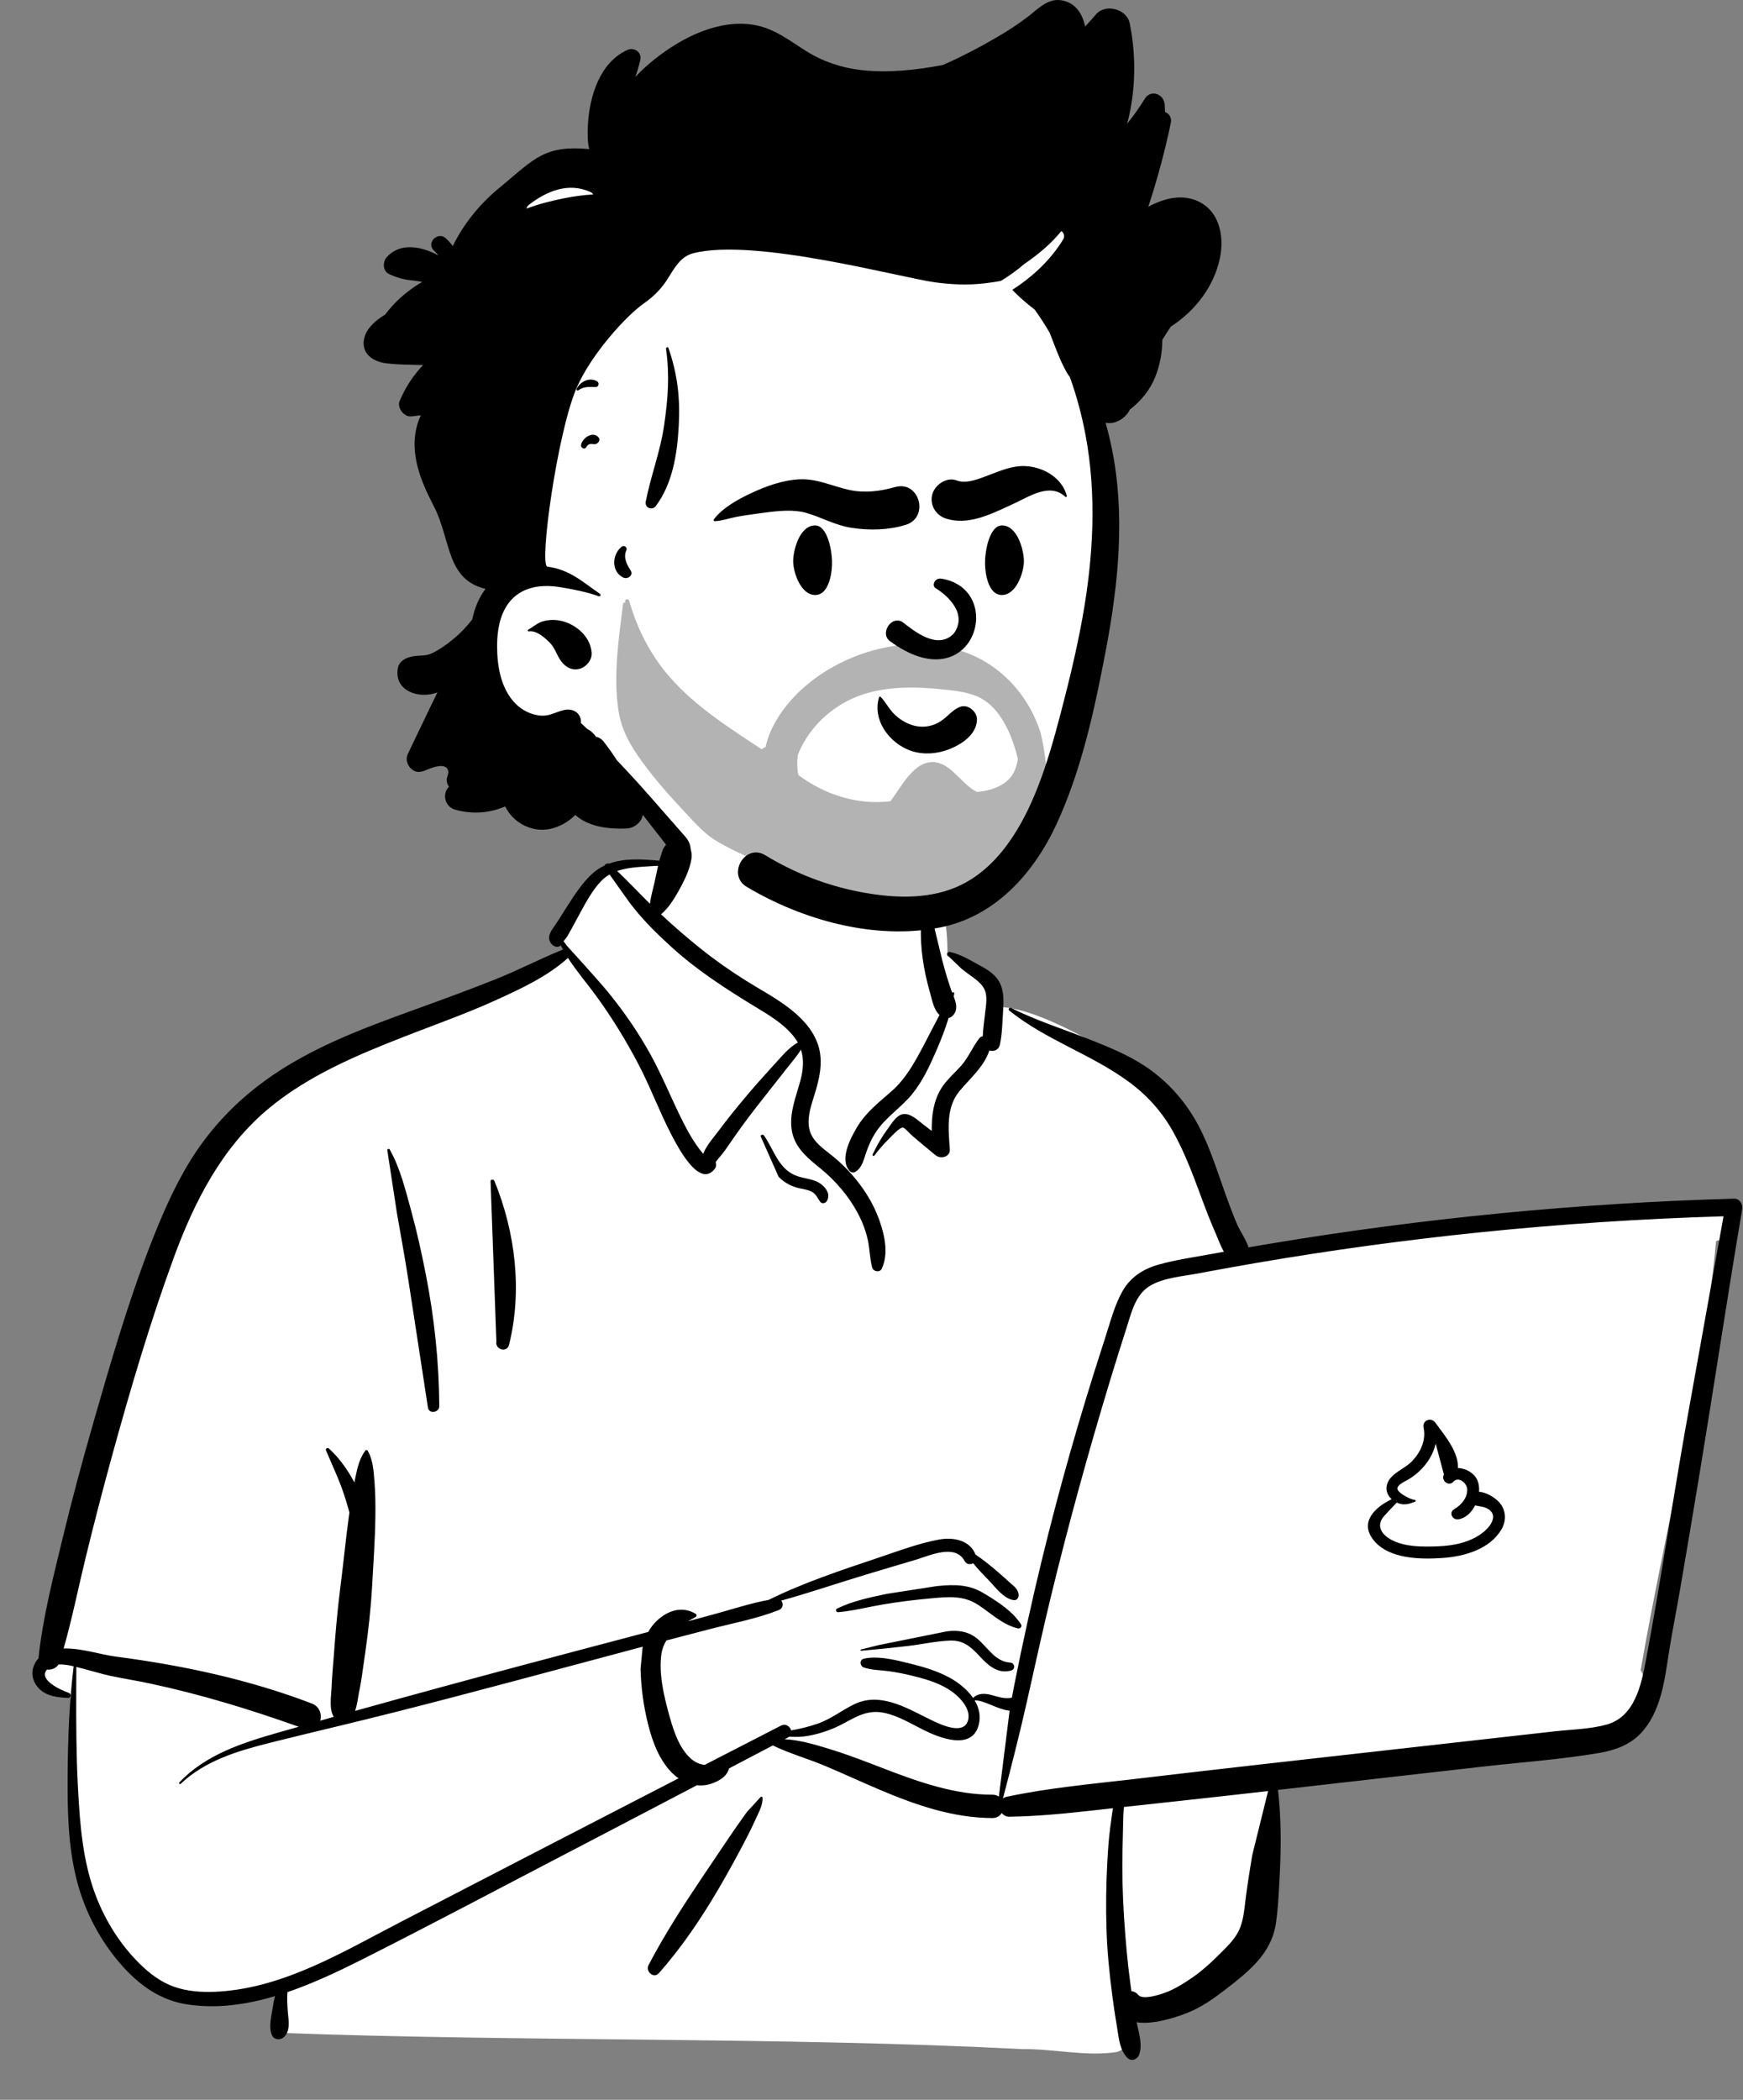 <svg width="1021" height="1230" viewBox="0 0 1021 1230" fill="none" xmlns="http://www.w3.org/2000/svg">
<rect x="0" y="0" width="1021" height="1230" fill="#808080" stroke="none"/>
<path fill-rule="evenodd" clip-rule="evenodd" d="M996.081 706.472C981.802 707.874 967.523 709.274 953.243 710.676C884.855 715.901 816.494 726.813 748.63 733.362C746.94 730.612 743.633 731.065 741.625 732.976C734.853 732.383 727.263 727.207 721.129 732.591C720.93 732.563 720.73 732.53 720.529 732.511C709.607 711.548 702.058 689.189 694.73 666.8C690.054 653.035 683.761 639.71 672.133 630.468C652.289 616.693 606.822 588.76 583.52 589.934C583.134 585.762 581.189 581.462 577.995 578.684C585.034 566.685 556.892 558.856 554.907 560.247C556.179 520.159 537.322 485.345 495.742 477.362C458.492 469.6 405.509 468.296 385.475 507.225C383.273 506.977 360.762 506.859 358.584 507.103C355.197 502.814 318.008 543.457 333.25 557.606C196.978 617.888 119.493 610.695 81.775 780.164C76.676 796.084 76.304 813.505 70.92 829.07C51.764 873.801 36.226 921.432 32.359 970.104C23.02 972.497 21.945 988.964 32.763 991.346C36.895 992.257 40.351 993.501 43.364 995.86C41.009 1035.75 50.655 1126.86 56.733 1126.58C69.127 1166.02 124.409 1177.15 163.546 1163.29C156.799 1175.99 163.546 1183.97 163.546 1190.75C304.373 1196.08 458.353 1193.01 599.141 1200.31C617.15 1200.06 636.092 1204.74 653.855 1202.04C664.688 1199.45 664.706 1182.41 653.718 1180.31L701.731 1169.88C700.658 1169.48 721.522 1155.6 737.291 1129.66C751.969 1100.65 741.979 1065.64 748.63 1034.08C800.574 1029.83 853.377 1028.02 904.753 1019.22C911.758 1040.18 942.082 1015.11 951.721 1005.03C951.709 1005.01 951.697 1005 951.685 1004.98C956.349 1003.71 960.09 999.335 960.215 994.159C963.486 989.485 964.173 982.897 961.036 978.38C975.415 895.412 997.335 810.7 1005.26 726.952C1008.06 726.332 1010.7 725.104 1012.93 723.212L1012.75 723.031C1016.54 718.807 1017.28 711.516 1010.96 707.927C1005.87 705.029 1001.61 705.928 996.081 706.472Z" fill="white"/>
<path fill-rule="evenodd" clip-rule="evenodd" d="M388.072 498.184C392.315 487.521 406.658 491.666 405.059 502.868C404.102 509.578 400.427 516.665 397.126 522.546C394.438 527.333 391.372 532.005 387.215 535.593C394.615 542.497 402.296 549.149 410.172 555.465C418.766 562.356 427.803 568.708 437.144 574.546C445.335 579.666 453.896 584.202 461.617 590.044C468.796 595.475 475.336 602.007 478.664 610.534C482.209 619.614 480.668 628.991 478.058 638.066L477.758 639.092C475.091 648.082 470.474 658.919 476.876 667.389C480.135 671.701 484.873 674.755 488.964 678.202C492.6 681.266 496.013 684.598 499.143 688.177C505.968 695.979 511.519 704.758 515.022 714.54L515.335 715.428C518.338 724.088 520.532 734.696 516.475 743.198C515.311 745.635 511.557 744.843 510.905 742.47C509.431 737.094 509.508 731.464 508.272 726.012C506.986 720.342 504.846 714.96 502.051 709.868C496.643 700.017 489.319 691.602 480.666 684.488L478.076 682.382C471.326 676.842 465.124 670.966 463.754 661.798C462.288 651.989 466.218 642.645 468.745 633.361C470.506 626.891 471.081 620.689 469.178 614.842C466.853 618.637 463.681 622.239 461.172 625.452C456.175 631.853 451.131 638.215 446.1 644.589C440.942 651.125 435.911 657.764 431.12 664.575C428.977 667.622 426.857 670.687 424.744 673.755C423.155 676.061 420.939 678.365 419.207 680.717C419.628 681.975 419.596 683.425 418.833 684.455C409.648 696.865 396.581 670.971 393.173 664.429C386.233 651.106 381.068 636.952 374.105 623.632C366.89 609.824 358.674 596.384 349.517 583.778C343.978 576.153 337.77 568.991 332.703 561.124C320.766 571.948 305.058 579.204 290.63 585.784C274.777 593.012 258.308 598.917 242.055 605.188L237.254 607.053C209.249 617.982 180.56 629.989 157.283 649.403C129.93 672.216 113.748 704.012 101.701 736.938C87.833 774.843 76.36 813.771 65.665 852.674C60.192 872.579 54.999 892.574 50.117 912.633C45.815 930.305 42.249 948.153 37.269 965.643C47.369 965.286 58.888 969.196 67.511 970.325C106.81 975.469 145.58 983.669 182.683 997.866C187.266 999.62 188.592 1004.2 187.594 1007.91C190.237 1007.16 192.878 1006.4 195.521 1005.66C192.625 1001.23 194.007 993.293 194.235 988.376L194.249 988.038C194.483 981.485 195.194 974.925 195.655 968.384C196.533 955.915 197.675 943.537 199.195 931.139L199.583 928.04C201.305 914.552 202.578 900.985 204.457 887.52L204.679 885.979C203.778 882.534 202.729 879.131 201.628 875.743C198.694 866.718 194.553 858.223 190.924 849.482C190.496 848.453 191.962 847.862 192.647 848.479C198.793 854.008 203.675 861.022 207.597 868.358C207.665 868.012 207.725 867.665 207.796 867.319L208.243 865.116C209.347 859.744 210.689 854.092 213.985 849.735C214.336 849.272 215.03 849.175 215.362 849.735C218.516 855.072 218.869 861.831 219.354 867.904C219.903 874.774 219.972 881.731 219.875 888.62C219.686 902.083 218.737 915.584 217.981 929.025C217.239 942.233 215.783 955.273 213.906 968.352L213.549 970.805C212.631 977.03 211.88 983.332 210.67 989.515L210.328 991.198C209.681 994.264 209.283 998.587 207.995 1002.18C241.133 992.935 274.322 983.903 307.574 975.03C331.607 968.616 355.665 962.298 379.713 955.94C380.982 953.653 382.562 951.517 384.534 949.608C391.031 943.316 399.641 940.509 407.538 945.352C408.18 945.747 408.234 946.753 407.538 947.134C406.025 947.961 404.509 948.809 403.02 949.693L417.46 945.782C428.253 942.857 439.175 939.202 450.222 937.163C470.569 927.122 492.453 919.854 513.887 912.671L516.413 911.816C527.387 908.075 538.739 903.886 550.078 901.812C558.379 900.294 568.123 902.126 571.461 910.63C575.687 913.415 579.663 916.688 583.5 919.907C586.274 922.233 588.933 924.706 591.637 927.114L592.135 927.551C594.346 929.469 596.097 930.754 596.64 933.807C596.92 935.384 595.918 937.516 593.973 937.307C588.022 936.67 583.183 929.772 579.147 925.653C576.029 922.469 572.886 919.177 570.04 915.678C568.381 916.581 566.107 916.419 565.051 914.419C559.575 904.05 544.574 911.235 536.274 913.694L524.384 917.213C518.439 918.975 512.497 920.746 506.565 922.548C490.261 927.499 474.037 933.04 457.585 937.587C459.057 939.205 458.854 942.083 456.058 943.178C443.18 948.231 429.052 950.844 415.673 954.311C407.226 956.502 398.784 958.706 390.345 960.923C388.898 963.267 387.857 965.919 387.419 969.006C385.808 980.356 388.914 993.452 391.94 1004.43L392.396 1006.07C394.883 1014.89 398.542 1025.71 406.157 1031.29C408.016 1032.65 410.383 1033.59 412.769 1033.81C427.676 1026.13 442.582 1018.46 457.497 1010.8C460.26 1009.38 462.813 1011.31 463.433 1013.59C468.692 1012.73 473.939 1011.37 478.718 1009.74C486.748 1007.02 493.018 1001.82 500.546 998.22C515.112 991.261 529.987 999.808 543.028 1006.31L546.034 1007.78C551.882 1010.62 564.049 1016.07 566.856 1008.31C569.57 1000.8 560.989 992.78 555.447 989.401C548.841 985.372 541.149 983.216 533.683 981.42C529.42 980.394 525.105 979.557 520.764 978.946C515.84 978.253 510.754 978.357 506.013 976.76C503.657 975.968 503.295 972.226 506.013 971.608C513.311 969.947 522.021 971.758 529.637 973.61L533.618 974.591C541.291 976.474 549.038 978.837 556.027 982.593C561.109 985.325 566.473 989.475 569.977 994.555C573.02 991.728 576.807 991.823 580.752 992.872L582.893 993.467C586.429 994.447 589.295 995.121 592.736 994.443C593.196 991.94 593.662 989.436 594.161 986.932C599.064 962.318 604.441 937.798 610.374 913.409C620.608 871.341 632.45 829.735 645.8 788.555L647.14 784.439C650.219 775.02 652.697 764.758 657.661 756.105C662.356 747.923 669.878 743.21 678.815 740.714C688.957 737.882 699.614 736.4 709.96 734.487C712.268 734.061 714.582 733.656 716.892 733.237C714.94 729.712 713.483 725.711 712.17 722.64L711.94 722.109C709.12 715.68 706.587 709.135 704.141 702.556L702.312 697.61C697.895 685.699 693.336 673.984 687.127 662.844C680.591 651.12 671.92 641.535 661.111 633.602C639.073 617.426 612.51 609.175 591.135 591.888C590.259 591.18 591.382 589.969 592.271 590.417C606.704 597.669 622.285 602.6 637.297 608.504L640.258 609.672C652.124 614.376 664.174 619.496 674.444 627.112C685.894 635.604 694.912 646.15 701.69 658.691C708.37 671.053 712.643 684.89 717.356 698.094L718.616 701.612C720.517 706.888 722.481 712.147 724.731 717.282C726.517 721.358 729.85 726.011 731.365 730.667C735.51 729.948 739.654 729.227 743.803 728.534C833.67 713.53 924.541 704.714 1015.61 702.135C1019.18 702.034 1021.02 705.434 1020.49 708.542C1011.75 760.223 1003.99 812.081 995.466 863.801C991.746 886.374 987.952 908.93 984.069 931.475C982.102 942.897 979.828 954.275 977.965 965.714C976.461 974.952 975.369 984.262 972.787 993.286C970.471 1001.38 966.917 1009.18 961.08 1015.35C954.788 1022.01 946.006 1025.23 937.166 1026.75C914.725 1030.61 891.707 1032.19 869.084 1034.76L748.637 1048.46C750.397 1064.46 750.528 1080.21 749.721 1096.4L749.261 1105.23C748.884 1112.34 748.435 1119.46 747.414 1126.49C746.134 1135.31 742.098 1142.78 736.153 1149.37C730.694 1155.43 724.062 1160.59 717.611 1165.54C710.915 1170.68 703.996 1175.63 696.123 1178.81L695.101 1179.22C688.194 1181.91 675.238 1186.09 665.797 1184.56C667.031 1190.75 669.419 1197.39 667.302 1203.51C666.32 1206.35 662.605 1207.77 660.329 1205.35C655.82 1200.56 655.468 1194.23 654.4 1187.98C653.289 1181.48 652.331 1174.95 651.48 1168.41C649.834 1155.76 648.553 1142.99 648.162 1130.23C647.76 1117.13 647.915 1104.01 648.621 1090.92C648.984 1084.2 649.434 1077.49 650.287 1070.81C650.651 1067.96 651.023 1065.11 651.448 1062.27C651.603 1061.23 651.775 1060.2 651.96 1059.17L641.149 1060.39C624.572 1062.24 607.988 1063.91 591.294 1064.17C589.317 1064.2 587.796 1063.3 586.802 1061.99C585.743 1063.72 583.899 1064.95 581.258 1064.94C557.945 1064.86 536.235 1057.23 515.031 1048.25C504.343 1043.72 493.821 1038.81 483.117 1034.32C473.126 1030.13 462.445 1027.14 452.695 1022.42L427.075 1035.86C426.887 1036.52 426.646 1037.14 426.39 1037.67C424.722 1041.07 421.433 1042.92 418.074 1044.31C414.85 1045.65 411.511 1046.06 408.258 1045.72C388.828 1055.91 369.393 1066.08 349.945 1076.23L330.493 1086.37C291.737 1106.55 253.134 1127.06 214.134 1146.76L211.263 1148.21C197.792 1154.96 183.327 1161.81 168.378 1166.92C168.112 1170.7 168.28 1174.38 168.597 1178.39L168.673 1179.26C169.119 1183.99 170.075 1189.92 166.278 1193.29C164.303 1195.04 160.775 1195.05 159.432 1192.41C156.995 1187.62 159.183 1180.06 159.955 1174.86C160.229 1173.01 160.563 1171.11 161.057 1169.26C143.919 1174.36 126.262 1176.84 108.822 1173.97C91.842 1171.18 78.691 1160.49 68.089 1147.4C56.9 1133.6 48.949 1117.5 44.683 1100.26C39.828 1080.63 39.511 1060.36 39.625 1040.25C39.746 1018.84 40.538 997.329 43.142 976.064C40.289 975.393 37.125 974.813 34.242 975.013C32.814 977.298 30.044 978.26 27.541 977.963C22.098 983.966 35.904 990.101 40.316 991.637C41.848 992.171 41.684 994.659 39.917 994.584L38.804 994.531C31.986 994.168 24.943 993.004 20.935 986.669C17.723 981.591 18.688 975.575 22.517 971.434C25.046 947.522 31.092 924.237 36.719 900.911C42.241 878.016 48.382 855.268 54.891 832.635L57.809 822.504C68.057 787.016 78.769 751.241 92.906 717.163C99.965 700.147 108.097 683.444 119.12 668.607C129.395 654.776 141.526 642.941 155.47 632.833C181.465 613.987 211.967 602.6 241.937 591.751L243.279 591.266C258.81 585.648 274.303 579.963 289.657 573.876C303.236 568.493 316.245 561.668 329.76 556.204C329.321 555.407 328.897 554.601 328.489 553.786L328.239 553.996C328.196 554.03 328.152 554.063 328.107 554.094C326.748 555.036 324.747 554.573 323.627 553.516C320.464 550.532 321.535 547.219 323.646 544.124L323.921 543.731C326.503 540.114 328.806 536.29 331.189 532.542L332.681 530.198C336.681 523.936 340.884 517.633 346.218 512.458C348.688 510.06 351.392 508.266 354.257 506.929C354.012 506.411 356.16 505.352 356.769 505.885C365.846 502.563 376.289 503.259 386.185 504.175M742.809 1049.13L730.189 1050.56C716.305 1052.14 702.415 1053.67 688.524 1055.18L658.352 1058.46C658.275 1060.18 658.066 1061.86 658.028 1063.16C657.831 1069.86 657.684 1076.56 657.545 1083.26C657.266 1096.68 657.572 1110.13 658.456 1123.53C659.313 1136.51 660.441 1149.5 662.195 1162.4L662.554 1164.98L662.762 1166.33C664.193 1166.47 665.599 1167.15 666.768 1168.55C669.32 1171.6 678.561 1168.63 682.17 1167.35C688.105 1165.24 693.694 1161.67 698.851 1158.09C703.887 1154.6 708.422 1150.53 712.78 1146.23L716.345 1142.71C719.892 1139.18 723.443 1135.43 725.616 1130.99C728.563 1124.98 728.944 1117.6 729.808 1111.05C730.872 1103 732.139 1094.95 733.478 1086.93M376.454 964.584L375.145 964.928C327.594 977.563 280.114 990.571 232.417 1002.65C208.813 1008.63 185.097 1014.17 161.464 1020.03L157.638 1020.99C138.994 1025.7 120.126 1031.37 105.849 1044.89C105.322 1045.39 104.557 1044.63 105.053 1044.1C120.44 1027.72 142.324 1020.78 163.336 1014.77C167.22 1013.66 171.109 1012.58 174.994 1011.47C146.418 1001.29 117.391 992.423 87.694 986.102C80.047 984.474 72.311 983.279 64.67 981.645C59.341 980.504 54.137 978.856 48.864 977.489L44.717 976.446L44.662 989.553C44.593 1008.12 44.626 1026.67 45.573 1045.23L45.752 1048.67C46.857 1069.33 48.582 1090.41 55.913 1109.89C61.87 1125.72 71.365 1140.63 83.782 1152.16C90.065 1157.99 96.82 1162.53 105.17 1164.77C112.923 1166.86 121.046 1167.1 129.016 1166.54C167.245 1163.88 201.275 1143.11 234.483 1125.92C288.8 1097.79 343.123 1069.68 397.495 1041.67C396.025 1040.66 394.641 1039.51 393.382 1038.21C386.091 1030.68 382.245 1020.37 379.719 1010.38C377.03 999.759 375.422 988.37 375.235 977.4M445.637 1052.53C446.117 1052.27 446.673 1052.59 446.695 1053.13C446.863 1057.29 444.568 1061.38 442.853 1065.12L442.672 1065.52C440.589 1070.16 438.308 1074.73 435.949 1079.23C431.234 1088.22 426.334 1097.11 421.22 1105.88C410.936 1123.52 399.508 1140.42 386 1155.78C382.949 1159.25 377.931 1154.8 379.889 1151.07C389.329 1133.06 400.334 1116.05 411.662 1099.19C417.333 1090.75 423 1082.31 428.727 1073.9C431.116 1070.4 433.536 1066.91 436.021 1063.47L437.52 1061.41M1009.59 712.45C961.875 713.891 914.214 717.003 866.724 721.88C822.558 726.415 778.554 732.452 734.798 739.978C725.659 741.549 716.531 743.185 707.414 744.886L701.946 745.915C692.828 747.643 681.689 748.356 673.571 753.227C665.012 758.362 662.699 769.094 659.851 777.944C656.503 788.352 653.24 798.79 650.065 809.253C637.457 850.796 625.94 892.699 615.666 934.879C610.566 955.816 606.041 976.87 601.273 997.883C597.037 1016.55 592.363 1035.01 587.48 1053.49C588.082 1053.03 588.82 1052.67 589.711 1052.48C613.959 1047.32 638.71 1045.08 663.321 1042.23L665.702 1041.95C691.161 1038.96 716.62 1035.99 742.094 1033.12L910.753 1014.15C920.7 1013.04 931.356 1012.88 941.036 1010.22C957.494 1005.68 961.351 987.276 964.112 972.622L964.196 972.18C972.521 927.907 979.148 883.249 986.912 838.864M591.405 1002.03C584.857 1001.6 575.895 995.6 570.927 996.03C573.535 1000.41 574.712 1005.4 573.209 1010.73C569.026 1025.56 550.109 1017.88 540.997 1013.35C533.526 1009.64 526.312 1005.09 518.041 1003.35C508.671 1001.38 502.323 1005.1 494.407 1009.4C487.905 1012.93 480.824 1015.46 473.542 1016.77C469.67 1017.47 465.992 1017.54 462.321 1017.27C462.1 1017.45 461.851 1017.62 461.567 1017.77L459.625 1018.78C468.406 1019.19 477.35 1021.9 485.522 1024.38C493.99 1026.95 502.303 1030.05 510.572 1033.21L518.706 1036.34C538.772 1044.02 559.542 1051.32 581.258 1051.26C582.819 1051.25 584.098 1051.68 585.105 1052.39M554.769 955.555C561.238 954.764 567.209 955.612 572.378 959.823C578.612 964.901 582.8 973.323 591.762 973.876C594.375 974.037 594.982 977.711 592.385 978.479C585.714 980.454 580.313 976.845 575.768 972.159L572.712 968.966C568.221 964.315 564.078 960.72 556.457 960.998C548.295 961.296 540.119 963.182 532.01 964.141C522.824 965.227 513.64 966.153 504.425 966.952C503.997 966.989 503.924 966.315 504.325 966.216L514.646 963.647M548.525 929.108L549.592 929.002C558.985 928.089 567.576 928.054 575.966 933.107L577.575 934.08C585.139 938.678 593.372 944.094 598.102 951.537C598.876 952.756 597.597 954.189 596.302 953.879C587.211 951.697 580.565 945.027 572.92 940.035C564.34 934.433 555.477 935.357 545.694 936.227C536.222 937.07 526.755 938.228 517.376 939.807C508.563 941.289 499.722 943.629 490.82 944.375L490.822 944.357C489.805 944.355 489.225 942.828 490.262 942.31C499.296 937.799 509.759 935.664 519.586 933.603M833.89 836.264C832.982 831.921 838.324 829.907 840.8 833.352L841.326 834.078C846.675 841.406 854.411 850.602 854.018 859.923C858.72 860.026 863.595 862.883 865.427 867.126C866.274 869.089 866.561 871.415 866.374 873.823C870.648 874.155 875.309 876.961 877.922 879.693C882.253 884.222 882.595 890.622 879.488 895.914C872.713 907.449 857.914 911.646 845.421 912.582L844.976 912.615C832.072 913.507 813.478 913.266 804.63 902.195C796.095 891.516 805.528 882.87 815.201 878.175C812.683 875.876 811.379 872.579 812.605 869.102C814.758 862.991 822.359 860.63 826.654 856.382C831.889 851.202 835.349 844.097 833.97 836.669M840.981 845.655C839.558 851.839 836.062 857.495 831.193 861.977C829.331 863.691 827.294 865.217 825.13 866.528L824.87 866.679C822.95 867.757 818.229 869.777 818.592 872.196C818.966 874.682 826.657 878.573 828.753 878.575C829.23 878.575 829.5 879.32 829.013 879.536C825.214 881.214 821.896 881.933 818.181 880.16C815.699 882.694 813.288 885.316 810.9 887.915C806.677 892.514 808.122 897.37 813.112 900.794C821.13 906.296 833.318 906.162 842.673 905.762C852.089 905.36 862.154 903.26 869.509 896.988L869.83 896.708C873.827 893.153 877.478 887.129 871.356 883.706C868.959 882.365 866.369 882.444 864.093 881.792C861.963 885.967 858.508 889.311 854.292 889.956C850.885 890.477 848.539 886.194 851.638 884.146L852.334 883.713C856.226 881.229 859.547 877.403 859.459 872.421C859.399 868.962 854.569 864.593 851.423 867.843L851.278 867.999C848.645 870.967 844.008 867.226 845.739 863.938L845.822 863.789M226.862 673.675C226.851 672.932 227.896 672.654 228.261 673.297C234.373 684.05 237.568 697.231 240.824 709.078C244.234 721.488 246.986 734.024 249.459 746.652C254.468 772.223 257.137 797.647 257.319 823.709C257.343 827.43 251.281 828.42 250.688 824.607C246.751 799.256 242.979 773.879 239.012 748.535C237.016 735.788 234.694 723.09 232.47 710.381M287.371 692.405C286.921 690.922 289.079 690.426 289.631 691.782C301.897 721.891 306.051 756.013 298.176 787.778C296.971 792.637 289.854 790.532 290.763 785.734M445.588 665.651C445.526 664.541 446.967 664.366 447.51 665.13C453.322 673.319 455.733 684.286 465.93 688.518C471.021 690.631 476.75 690.263 481.248 693.832C484.255 696.219 486.561 699.987 484.304 703.602C483.576 704.77 481.538 705.355 480.55 704.086C479.108 702.237 478.345 700.023 476.386 698.637C473.623 696.682 469.897 696.561 466.729 695.642C462.631 694.454 459.019 692.375 456.061 689.286M542.686 529.067C543.285 528.762 543.86 528.957 544.243 529.475C544.79 530.213 544.723 530.931 544.053 531.437C544.948 533.266 546.005 537.848 546.156 538.515C546.768 541.219 547.419 543.907 548.1 546.593C549.474 552.01 550.678 557.469 552.053 562.888C553.511 568.632 555.248 574.315 557.181 579.916C557.306 580.279 557.443 580.649 557.587 581.025L557.807 581.592L557.861 581.506C558.254 580.885 559.072 581.319 558.975 581.975C558.885 582.573 558.764 583.168 558.662 583.766L558.865 584.302C560.129 587.705 560.995 591.289 558.675 594.292C557.807 595.415 556.852 596.08 555.662 596.278C553.754 602.568 551.36 608.741 548.797 614.669L548.046 616.4C544.276 625.05 540.255 633.587 534.252 640.951C527.698 648.991 518.683 654.481 512.974 663.291C510.318 667.389 508.47 671.698 506.97 676.326L506.406 678.083C505.341 681.356 504.113 684.529 501.042 686.449C500.062 687.061 498.594 686.866 497.804 686.031C491.507 679.37 498.099 666.932 501.896 660.483C507.174 651.515 514.813 645.778 522.462 639.012C530.707 631.719 535.966 621.963 541.053 612.352C544.169 606.464 547.177 600.449 550.344 594.535C547.035 591.611 545.976 585.802 544.855 581.764L544.753 581.402C542.9 574.936 541.428 568.302 540.498 561.639C539.603 555.232 539.23 548.918 539.467 542.475L539.535 540.834M554.988 559.559C554.257 558.557 555.467 557.422 556.47 557.631C562.569 558.892 568.531 562.583 574.004 565.568L574.588 565.885C578.957 568.241 583.353 571.127 585.647 575.704C588.142 580.678 587.937 586.408 587.597 591.814L587.564 592.32C587.147 598.803 587.08 605.539 585.708 611.905C585.006 615.163 582.055 616.081 579.532 615.311C576.53 624.79 568.097 631.774 561.937 639.254C554.083 648.79 555.561 661.665 556.382 673.15C556.714 677.8 550.93 679.122 547.951 676.641L541.086 670.939C539.943 669.987 538.801 669.033 537.662 668.076C536.687 667.255 535.721 666.428 534.762 665.591L533.33 664.327C532.695 663.759 529.894 660.63 529.075 660.5C527.092 660.184 522.379 665.412 520.766 667.052L520.561 667.257C517.525 670.234 514.782 673.437 512.227 676.834C511.757 677.458 510.838 676.94 511.174 676.219C513.464 671.315 516.126 666.626 519.287 662.237L519.925 661.364C522.028 658.53 524.851 653.526 528.563 652.689C533.096 651.667 537.622 656.213 540.92 658.736L541.128 658.894C542.697 660.071 544.248 661.269 545.796 662.475C545.634 653.924 546.714 645.284 551.129 637.915C554.242 632.718 558.906 628.869 562.897 624.403C567.34 619.43 569.66 613.318 573.682 608.139C574.2 607.473 574.914 607.114 575.687 607C575.842 602.836 576.455 598.631 576.929 594.513L577.066 593.28C577.545 588.805 578.677 583.339 576.486 579.148C574.417 575.189 569.668 572.395 566.152 569.709L563.28 567.482M357.074 512.241C355.238 513.303 353.522 514.624 351.965 516.275C347.064 521.474 343.56 527.944 340.15 534.168C338.314 537.52 336.544 540.909 334.693 544.253C333.888 545.708 333.06 547.147 332.223 548.584C331.836 549.246 330.686 550.562 330.116 551.373C330.749 552.26 331.404 553.134 332.072 553.998C332.327 554.328 349.908 573.479 356.036 580.975C365.42 592.456 373.808 604.583 380.979 617.563C388.001 630.274 393.347 643.732 399.852 656.689C403.108 663.176 406.744 669.617 411.379 675.231C411.558 675.45 411.747 675.657 411.93 675.873C413.699 671.094 418.232 665.977 420.458 663.039L420.666 662.762C425.715 655.956 431.047 649.355 436.495 642.866C441.471 636.94 446.573 631.143 451.799 625.441L453.765 623.308C457.406 619.375 462.031 613.49 467.361 610.68C466.79 609.662 466.129 608.655 465.369 607.661C460.375 601.135 453.315 596.399 446.35 592.126L441.832 589.378C424.804 579.001 408.042 568.143 393.259 554.661C385.438 547.527 377.725 540.054 371.151 531.733L368.826 528.79M385.486 507.104C377.512 507.773 368.901 507.614 361.532 510.212C368.083 516.405 374.31 523.092 380.707 529.389C381.276 525.13 382.44 520.923 383.426 516.77" fill="black"/>
<path fill-rule="evenodd" clip-rule="evenodd" d="M595.42 82.024C541.951 66.331 358.067 82.417 353.52 85.816C346.079 91.999 309.884 111.617 304.252 116.096C253.327 170.07 301.875 250.223 298.139 315.335C298.377 338.431 288.535 359.519 284.011 381.738C282.101 393.382 282.522 405.426 288.591 415.88C299.261 434.56 321.794 438.347 340.12 445.879C349.239 449.805 357.759 455.372 365.569 461.463C418.153 507.98 447.423 539.834 524.15 529.34C524.542 533.003 527.787 536.602 531.81 534.965C541.23 531.129 550.583 527.06 560.085 523.424C562.116 528.318 567.95 529.715 571.902 525.393L571.925 525.424C589.514 511.156 600.7 491.647 609.008 470.762C614.822 458.713 619.583 446.141 623.221 433.195C623.632 431.73 623.578 430.421 623.206 429.294C639.992 371.451 646.204 310.487 641.785 250.43C640.89 238.039 638.55 225.484 639.125 213.041C639.645 201.799 644.488 191.165 648.18 180.695C667.218 136.186 638.116 96.038 595.42 82.024Z" fill="white"/>
<path fill-rule="evenodd" clip-rule="evenodd" d="M602.144 9.756L602.714 9.314C608.879 4.478 614.692 -1.861 623.384 0.516C630.514 2.466 634.114 8.366 635.644 15.496C637.814 13.226 639.924 10.876 641.984 8.446C647.584 1.846 660.094 5.266 661.764 13.676C665.144 30.616 665.314 47.856 662.024 64.826C661.524 67.396 660.934 69.956 660.244 72.486C663.994 67.816 667.484 62.946 670.614 57.816C674.004 52.246 681.664 55.006 682.194 60.956C682.334 62.496 682.414 64.056 682.434 65.626C684.824 66.466 686.474 68.926 685.844 71.946C682.364 88.566 677.954 104.956 672.654 121.066C681.174 116.546 690.724 113.866 699.714 117.056C713.994 122.136 717.394 137.716 714.604 151.126C711.094 167.986 700.054 182.096 685.814 191.346C684.124 193.886 682.454 196.446 680.864 199.056C680.834 206.426 679.494 213.776 676.794 220.606C673.754 228.276 668.394 234.906 661.794 239.946C659.475 244.998 653.331 248.687 647.937 247.664L647.654 247.606L647.644 247.616C649.024 252.556 650.214 257.546 651.244 262.546C659.219 301.284 655.181 341.608 647.907 380.128L647.674 381.356C641.144 415.636 633.544 451.136 618.774 482.966C605.414 511.746 582.764 537.056 550.394 543.336C512.314 550.726 470.164 539.016 437.414 519.486C425.544 512.406 436.424 493.746 448.244 500.946C465.304 511.326 483.834 518.576 503.434 522.396C521.754 525.956 542.244 527.166 559.814 519.786C584.284 509.506 598.824 484.396 608.024 460.756C613.444 446.806 617.504 432.406 621.284 417.946C626.154 399.356 630.694 380.646 634.104 361.726C640.454 326.436 642.514 289.786 635.794 254.396C633.654 243.106 630.624 231.746 626.674 220.826C626.054 220.056 625.464 219.196 624.934 218.256C620.804 211.016 617.954 202.786 614.884 194.956C612.194 190.286 609.254 185.796 606.134 181.406C601.469 177.821 597.026 173.988 592.956 169.806C604.777 162.152 615.208 152.57 622.713 140.364C623.951 138.351 623.165 136.427 621.698 135.342C615.705 142.839 607.947 149.188 599.787 154.813C595.607 158.393 591.105 161.609 586.387 164.515C583.016 165.182 579.608 165.64 576.304 166.016C566.894 167.086 557.434 166.686 548.074 165.436C527.834 162.736 442.236 139.162 406.154 148.326C398.638 150.235 395.094 156.976 391.114 163.306C387.662 168.812 383.271 173.37 378.003 177.123L377.414 177.536C367.114 184.666 346.405 207.222 337.7 227.354C326.46 253.346 315.664 331.236 320.634 331.906C333.634 333.666 340.834 340.506 351.424 347.846C352.124 348.326 351.714 349.626 350.814 349.296C343.824 346.776 336.264 345.286 328.934 344.066C322.304 342.956 315.324 342.756 308.924 345.126C299.104 348.766 294.314 356.996 292.344 366.276C291.574 369.906 291.234 373.696 291.194 377.446L291.188 378.534C291.194 390.357 293.398 403.465 301.984 412.186C305.634 415.896 310.584 418.396 315.764 419.086C321.434 419.846 324.934 417.286 330.144 415.956C336.144 414.426 340.824 418.376 340.264 423.526C341.534 424.636 342.764 425.806 343.984 426.996L343.985 427.001L343.994 427.006C344.794 427.366 345.554 427.846 346.244 428.426C347.374 429.386 348.324 430.436 349.084 431.566C350.774 431.896 352.394 432.836 353.724 434.556C356.464 438.086 358.994 441.656 361.344 445.296C365.554 449.766 369.744 454.246 373.874 458.796C378.846 464.265 383.685 469.858 388.555 475.419L390.994 478.196C393.624 481.186 396.244 484.176 398.864 487.176L399.646 488.057C402.281 491.009 404.301 493.187 404.584 497.436C404.784 500.586 401.394 502.726 398.584 502.006C394.252 500.889 392.24 497.488 389.645 494.114L385.724 489.085V489.085L382.034 484.346C380.204 481.986 378.354 479.636 376.514 477.286C375.964 481.616 371.384 485.106 367.204 485.296L366.23 485.334C356.414 485.66 344.485 484.276 337.014 477.356C333.654 480.746 329.474 483.416 324.324 485.016C312.624 488.656 300.664 482.206 295.934 472.396C286.764 476.326 276.404 477.116 266.494 474.226C260.778 472.551 258.801 465.427 262.785 461.067L262.964 460.876L263.01 460.824C262.188 459.755 261.736 458.447 261.663 457.022C261.574 455.292 262.835 453.458 262.575 451.843C261.583 445.684 251.539 450.247 248.347 451.581C247.737 451.835 247.165 451.956 246.631 451.975C241.696 453.412 236.329 446.928 238.914 441.576C244.704 429.616 250.354 417.566 256.214 405.626C255.474 405.876 254.714 406.106 253.964 406.296C243.434 408.996 230.664 403.816 233.094 391.126C233.654 388.146 236.354 386.106 239.034 385.186C244.254 383.386 248.174 384.686 252.194 383.006C256.724 381.126 261.454 377.676 265.434 374.426C269.684 370.966 273.354 367.076 276.604 362.856C277.904 356.726 280.154 350.866 283.754 345.826C283.974 345.526 284.194 345.226 284.424 344.936C261.337 339.432 264.36 316.727 254.177 296.605L253.316 294.937C246.4 281.478 240.366 266.303 243.854 250.976C244.474 248.266 245.374 245.676 246.534 243.256C244.684 243.486 242.824 243.696 240.974 243.906C236.724 244.386 232.404 238.906 234.094 234.876C234.984 232.766 235.964 230.726 237.024 228.746C239.964 223.286 243.574 218.326 247.824 213.846C240.684 213.656 233.534 213.656 226.474 212.836C219.804 212.066 212.794 208.416 213 200.726C213.206 193.394 219.639 187.844 225.604 184.267C231.475 176.458 238.922 169.968 247.345 165.145C245.679 164.771 243.991 164.493 242.274 164.323L241.414 164.246C236.604 163.866 232.284 162.546 227.924 160.536C224.024 158.736 224.084 153.276 226.634 150.526C234.878 141.614 247.23 144.516 256.841 149.623C256.172 148.774 255.439 147.956 254.64 147.174L254.153 146.708C249.431 142.311 256.518 135.255 261.224 139.637C262.711 141.022 264.043 142.527 265.231 144.122L265.344 143.886V143.886C271.562 131.275 280.656 119.986 291.415 110.941L293.944 108.838C313.345 92.632 319.332 84.95 345.134 87.336C344.034 82.649 344.142 77.377 344.39 73.041L344.424 72.456C345.414 56.156 351.424 36.646 367.324 29.326C371.454 27.436 376.134 30.526 375.034 35.256C374.264 38.606 373.324 41.866 372.154 45.036C375.624 41.386 379.344 37.976 383.284 34.836C399.344 22.036 420.804 11.026 441.914 14.626C453.514 16.616 462.614 23.896 472.324 29.976C482.084 36.096 492.984 39.726 504.414 41.036C520.384 42.876 536.414 41.026 552.204 38.106C563.054 33.376 573.584 27.836 583.864 21.866C590.184 18.196 596.334 14.186 602.144 9.756ZM318.605 363.786C321.985 362.916 325.775 362.926 329.165 363.776C337.915 365.976 346.055 373.296 346.565 382.526C346.795 386.696 343.435 390.686 339.535 391.756C335.115 392.976 331.315 390.816 328.735 387.356C325.965 383.656 325.275 379.646 321.885 376.286L321.103 375.525C318.221 372.769 313.864 369.207 309.865 369.846C309.275 369.936 308.835 369.136 309.435 368.816C312.695 367.036 314.835 364.746 318.605 363.786ZM364.054 320.316C365.597 319.056 367.637 320.534 366.911 322.346L366.854 322.476C365.024 326.336 367.174 330.866 369.394 334.096C371.304 336.886 367.694 339.536 365.154 338.336C358.014 334.946 358.384 324.916 364.054 320.316ZM390.154 204.346C390.024 203.406 391.274 203.016 391.594 203.946C396.924 219.416 398.454 233.116 397.584 249.476L397.502 250.928C396.561 266.686 393.801 283.364 384.264 296.306C382.054 299.296 377.534 297.536 378.264 293.776C381.194 278.726 386.824 264.436 389.014 249.206C391.304 233.286 392.334 220.276 390.154 204.346ZM340.374 260.576C341.154 256.446 347.504 252.196 350.714 256.346C351.794 257.756 350.524 259.486 349.224 260.006C348.004 260.486 346.914 259.826 345.714 260.066C344.744 260.262 344.034 260.868 343.562 261.695L343.464 261.876C342.524 263.676 340.044 262.336 340.374 260.576ZM337.775 227.676C340.055 223.456 345.305 220.766 349.795 223.396C351.275 224.266 350.695 226.796 348.895 226.716L347.828 226.673C344.627 226.556 341.426 226.621 338.735 228.646C338.135 229.096 337.475 228.246 337.775 227.676ZM345.791 112.428C333.002 106.678 320.283 111.869 309.84 119.965C308.976 120.635 308.557 121.417 308.465 122.203C315.437 119.488 322.86 117.708 329.956 116.239C335.758 115.037 341.615 114.226 347.479 113.906C347.151 113.317 346.612 112.797 345.791 112.428Z" fill="black"/>
<path fill-rule="evenodd" clip-rule="evenodd" d="M555.872 438.917C549.085 441.585 541.066 442.216 534.061 439.942C527.362 437.768 521.28 432.929 517.6 426.844C514.322 421.424 512.953 414.992 514.89 408.58C514.983 408.273 515.283 408.077 515.573 408C517.158 409.443 518.138 410.876 519.116 412.302C520.765 414.707 522.419 417.086 524.688 419.142C527.989 422.133 532.438 424.561 536.853 425.362C541.175 426.148 545.599 425.454 549.47 423.385C551.824 422.127 553.727 420.446 555.611 418.757C557.663 416.918 559.683 415.051 562.509 414.013C564.774 413.181 567.153 413.883 568.981 415.275C570.945 416.772 572.358 419.114 572.279 421.563C572.158 425.357 570.497 428.522 568.088 431.133C564.83 434.663 560.223 437.206 555.872 438.917ZM547.814 344.367C555.365 348.957 566.871 359.66 558.748 371.04C549.186 381.073 535.418 369.569 528.634 364.366C522.343 360.334 515.275 370.705 521.112 375.413C570.136 411.708 590.03 345.567 551.633 338.97C547.406 338.244 545.836 342.947 547.814 344.367ZM468.388 280.768C478.68 280.276 487.75 284.898 497.558 286.998C506.622 288.94 515.552 287.774 524.367 285.304C538.673 281.295 544.587 303.195 530.476 307.463C520.2 310.571 509.38 310.787 498.835 309.185C489.468 307.761 481.616 303.201 472.685 300.546C465.02 298.269 456.004 299.215 447.91 300.288L444.768 300.71C440.098 301.339 435.403 301.97 430.779 302.883C426.767 303.676 422.762 305.127 418.667 305.295C418.202 305.315 417.808 304.711 418.101 304.308C422.858 297.778 432.026 292.625 439.319 289.188L439.813 288.956C448.815 284.759 458.365 281.246 468.388 280.768ZM464.617 328.924L464.616 328.699C464.63 322.322 468.344 307.762 477.524 307.762C483.259 307.762 486.741 317.671 487.344 327.886L487.364 328.302C487.631 334.653 485.888 348.534 477.524 348.534C469.071 348.534 464.704 335.387 464.617 328.924V328.924ZM599.772 328.924L599.774 328.699C599.76 322.322 596.046 307.762 586.866 307.762C581.274 307.762 577.824 317.182 577.097 327.12L577.046 327.886C576.684 334.022 578.314 348.534 586.866 348.534C595.318 348.534 599.685 335.387 599.772 328.924V328.924ZM599.632 273.002L600.288 273.016C611.016 273.388 622.051 279.743 624.915 290.418C625.063 290.972 624.38 291.345 623.975 290.965C615.154 282.706 603.291 290.598 594.458 294.734L591.213 296.233C579.826 301.531 566.875 307.759 554.231 303.811C548.226 301.936 544.412 295.766 546.125 289.534C547.649 283.989 554.342 279.329 560.139 281.33L560.402 281.426C565.112 283.228 570.904 281.402 575.768 279.603L579.764 278.102C586.189 275.664 592.645 272.936 599.632 273.002V273.002Z" fill="black"/>
<path fill-rule="evenodd" clip-rule="evenodd" d="M467.373 442.054C474.688 423.912 490.655 410.578 509.038 405.703C522.537 402.132 536.705 402.246 550.466 403.663C557.676 404.401 565.409 405.005 572.204 407.839C578.006 410.261 582.735 414.838 586.29 420.211C590.522 426.577 593.401 433.864 595.422 441.333C595.709 442.395 595.979 443.465 596.231 444.54C595.352 450.175 593.486 454.971 588.555 458.514C583.744 461.974 578.003 463.389 572.28 463.892C571.719 463.607 571.176 463.314 570.679 463.013C561.761 457.609 555.484 444.837 544.228 446.565C534.183 448.109 527.57 461.489 521.596 469.335C502.421 471.7 483.26 465.6 467.658 453.993C466.866 450.02 466.82 446.014 467.373 442.054M609.264 428.291C607.73 423.734 605.798 419.321 603.507 415.163C595.936 401.414 584.314 390.459 570.517 384.196C537.878 369.402 495.647 379.831 469.288 404.094C460.285 412.389 451.181 424.577 448.427 437.688C447.605 437.86 446.829 438.313 446.19 438.951C427.147 426.259 407.535 414.047 392.19 396.453C381.045 383.67 373.294 368.542 368.548 351.918C368.16 350.549 366.075 350.749 366.138 352.263C366.156 352.618 366.174 352.971 366.192 353.325C365.994 352.674 365.055 353.009 364.983 353.641C362.43 373.836 359.235 395.247 362.177 415.546C363.936 427.659 369.134 436.527 376.082 446.103C383.527 456.367 391.955 465.913 400.573 475.068C406.041 480.88 411.753 487.583 418.449 491.844C426.236 496.794 435.07 500.558 443.381 504.378C451.837 508.275 460.418 511.875 469.162 514.997C486.641 521.259 504.707 525.588 523.088 527.483C537.806 528.996 554.626 530.644 568.73 524.783C579.54 520.292 588.266 512.173 595.187 502.405C602.722 491.767 608.679 479.649 611.972 466.871C615.393 453.597 609.985 430.432 609.264 428.291" fill="black" fill-opacity="0.3"/>
</svg>
